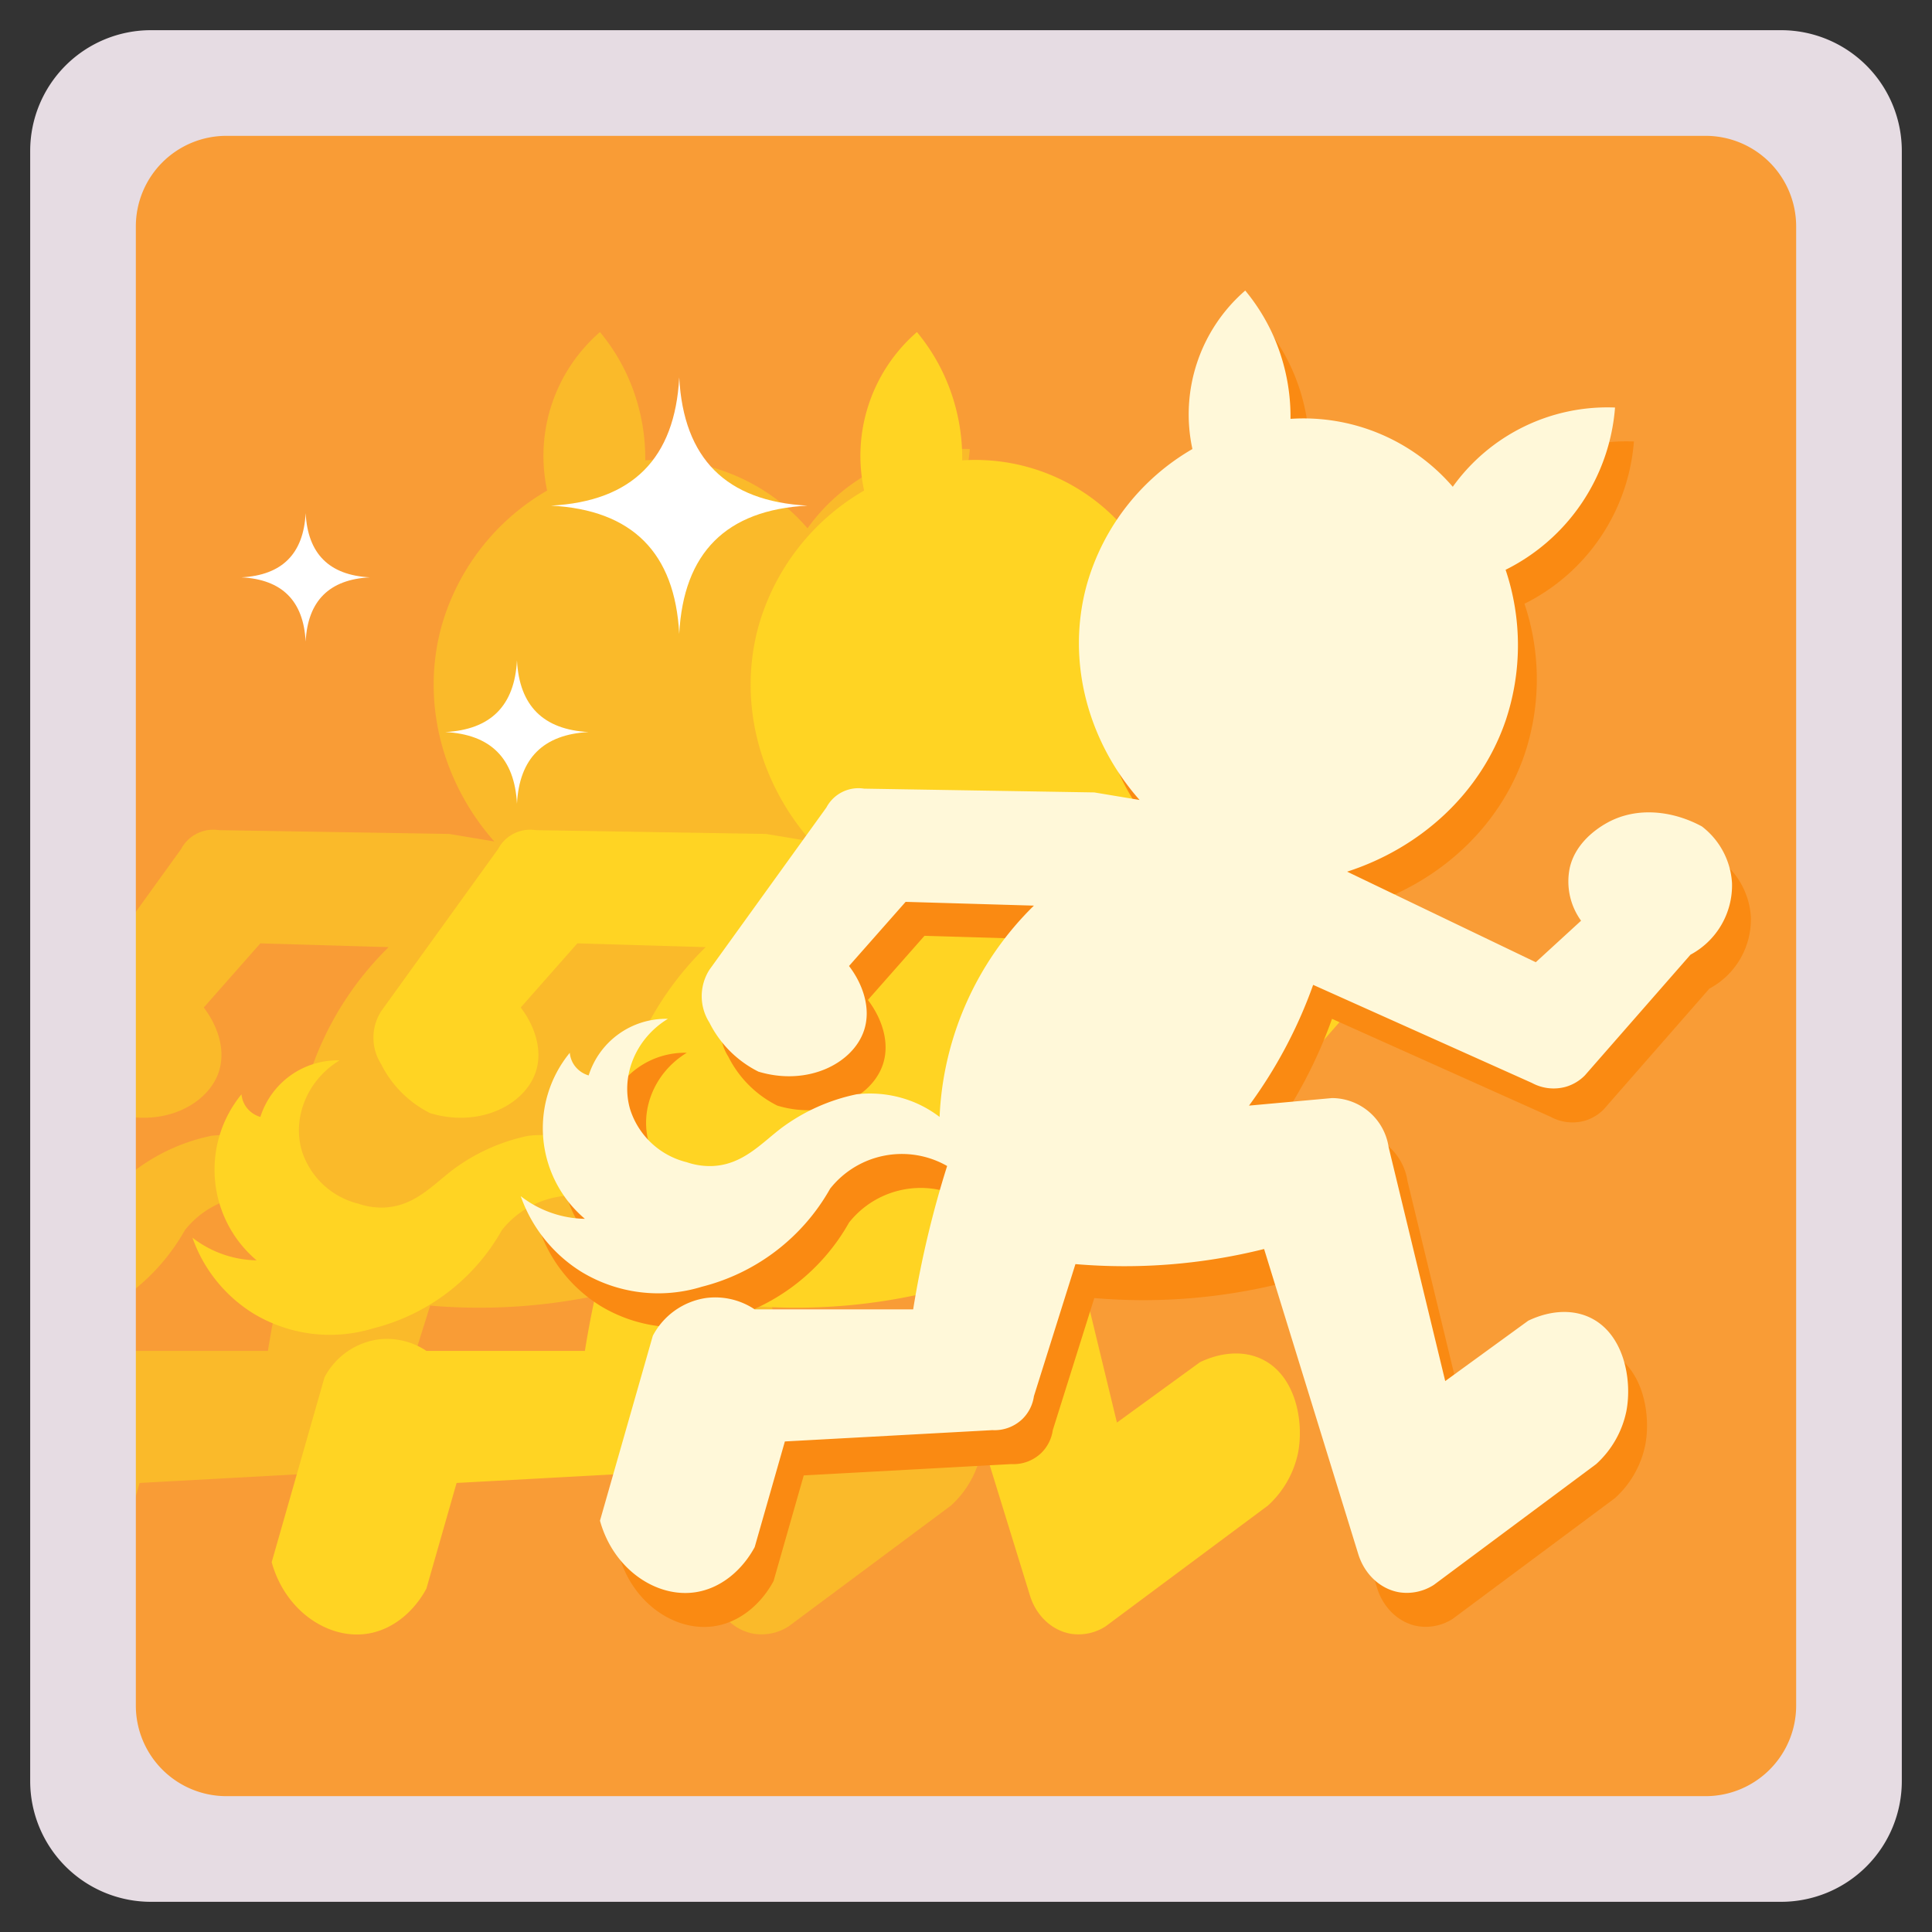 <svg data-name="buff/acceleration.svg" xmlns="http://www.w3.org/2000/svg" width="512" height="512"><rect width="100%" height="100%" fill="#333333" stroke="none"/><path style="fill:#f99c36" d="M33 33h446v446H33z"/><path d="m277 264-28 32a11.676 11.676 0 0 1-5 3 12.044 12.044 0 0 1-9-1l-58-26a124.851 124.851 0 0 1-17 32l22-2a15.25 15.25 0 0 1 15 13l15 62 22-16c5.053-2.422 10.91-3.245 16-1 9.326 4.114 11.629 16.59 10 25a25.984 25.984 0 0 1-8 14l-43 32a13.229 13.229 0 0 1-9 2c-4.95-.751-9.257-4.565-11-10l-25-81a152.555 152.555 0 0 1-50 4l-11 35a10.519 10.519 0 0 1-3 6 10.65 10.65 0 0 1-8 3l-55 3-7 24.5V358h41a263.143 263.143 0 0 1 4-20 263.991 263.991 0 0 1 5-18 24.226 24.226 0 0 0-31 6 54.33 54.33 0 0 1-15 17 54.079 54.079 0 0 1-4 2.684v-30.809c2.063-1.6 4-3.344 6-4.875a50.572 50.572 0 0 1 20-9 30.82 30.82 0 0 1 15 2 30.083 30.083 0 0 1 7 4 83.44 83.44 0 0 1 25-56l-34-1-15 17c3.5 4.572 5.947 11.028 4 17-2.859 8.77-14.868 14.946-28 11v-45.032L48 225a9.618 9.618 0 0 1 10-5l61 1 12 2c-13.621-15.4-19.562-36.73-14-57a60.644 60.644 0 0 1 28-36 43.43 43.43 0 0 1 14-42 52 52 0 0 1 7 11 52.949 52.949 0 0 1 5 23 52.2 52.2 0 0 1 43 18 50.416 50.416 0 0 1 43-21 52.54 52.54 0 0 1-29 43 62.79 62.79 0 0 1 0 40c-6.661 19.4-22.681 33.759-42 40l50 24 12-11a17.757 17.757 0 0 1-3-14c1.263-5.641 5.758-9.671 10-12 7.721-4.239 17.19-3.215 25 1a20.418 20.418 0 0 1 8 15 20.847 20.847 0 0 1-11 19z" style="fill-rule:evenodd;fill:#faba2a"/><path d="M215 223c-13.621-15.4-19.562-36.73-14-57a60.644 60.644 0 0 1 28-36 43.43 43.43 0 0 1 14-42 52 52 0 0 1 7 11 52.949 52.949 0 0 1 5 23 52.2 52.2 0 0 1 43 18 50.416 50.416 0 0 1 43-21 52.54 52.54 0 0 1-29 43 62.79 62.79 0 0 1 0 40c-6.661 19.4-22.681 33.759-42 40l50 24 12-11a17.757 17.757 0 0 1-3-14c1.263-5.641 5.758-9.671 10-12 7.721-4.239 17.19-3.215 25 1a20.418 20.418 0 0 1 8 15 20.847 20.847 0 0 1-11 19l-28 32a11.676 11.676 0 0 1-5 3 12.044 12.044 0 0 1-9-1l-58-26a124.851 124.851 0 0 1-17 32l22-2a15.25 15.25 0 0 1 15 13l15 62 22-16c5.053-2.422 10.91-3.245 16-1 9.326 4.114 11.629 16.59 10 25a25.984 25.984 0 0 1-8 14l-43 32a13.229 13.229 0 0 1-9 2c-4.95-.751-9.257-4.565-11-10l-25-81a152.555 152.555 0 0 1-50 4l-11 35a10.519 10.519 0 0 1-3 6 10.651 10.651 0 0 1-8 3l-55 3-8 28c-3.25 6.023-8.942 11.053-16 12-10.223 1.372-21.459-6.195-25-19l14-49a19.1 19.1 0 0 1 14-10 18.8 18.8 0 0 1 13 3h42a263.143 263.143 0 0 1 4-20 263.991 263.991 0 0 1 5-18 24.226 24.226 0 0 0-31 6 54.258 54.258 0 0 1-34 26 39.229 39.229 0 0 1-32-4 38.777 38.777 0 0 1-16-20 28.5 28.5 0 0 0 17 6 31.476 31.476 0 0 1-4-44 6.859 6.859 0 0 0 1 3 7.063 7.063 0 0 0 4 3 21.506 21.506 0 0 1 21-15c-8.68 5.287-12.567 15.313-10 24a20.981 20.981 0 0 0 15 14 18.758 18.758 0 0 0 7 1c7.858-.413 12.718-5.955 18-10a50.572 50.572 0 0 1 20-9 30.819 30.819 0 0 1 15 2 30.083 30.083 0 0 1 7 4 83.44 83.44 0 0 1 25-56l-34-1-15 17c3.5 4.572 5.947 11.028 4 17-2.859 8.77-14.868 14.946-28 11a29.069 29.069 0 0 1-13-13 13.038 13.038 0 0 1 0-14l31-43a9.618 9.618 0 0 1 10-5l61 1z" style="fill:#ffd423;fill-rule:evenodd"/><path d="M180 167.985Q178.3 135.7 146.015 134 178.3 132.3 180 100.015 181.7 132.3 213.985 134 181.7 135.7 180 167.985zM137 213q-.95-18.053-19-19 18.054-.95 19-19 .95 18.054 19 19-18.05.95-19 19zm-56-42.985Q80.149 153.851 63.985 153q16.164-.85 17.015-17.015.851 16.164 17.015 17.015-16.164.851-17.015 17.015z" style="fill:#fff;fill-rule:evenodd"/><path d="M307 221c-13.621-15.4-19.562-36.73-14-57a60.644 60.644 0 0 1 28-36 43.43 43.43 0 0 1 14-42 52 52 0 0 1 7 11 52.949 52.949 0 0 1 5 23 52.2 52.2 0 0 1 43 18 50.416 50.416 0 0 1 43-21 52.54 52.54 0 0 1-29 43 62.79 62.79 0 0 1 0 40c-6.661 19.4-22.681 33.759-42 40l50 24 12-11a17.757 17.757 0 0 1-3-14c1.263-5.641 5.758-9.671 10-12 7.721-4.239 17.19-3.215 25 1a20.418 20.418 0 0 1 8 15 20.847 20.847 0 0 1-11 19l-28 32a11.676 11.676 0 0 1-5 3 12.044 12.044 0 0 1-9-1l-58-26a124.851 124.851 0 0 1-17 32l22-2a15.25 15.25 0 0 1 15 13l15 62 22-16c5.053-2.422 10.91-3.245 16-1 9.326 4.114 11.629 16.59 10 25a25.984 25.984 0 0 1-8 14l-43 32a13.229 13.229 0 0 1-9 2c-4.95-.751-9.257-4.565-11-10l-25-81a152.555 152.555 0 0 1-50 4l-11 35a10.519 10.519 0 0 1-3 6 10.651 10.651 0 0 1-8 3l-55 3-8 28c-3.25 6.023-8.942 11.053-16 12-10.223 1.372-21.459-6.195-25-19l14-49a19.1 19.1 0 0 1 14-10 18.8 18.8 0 0 1 13 3h42a263.143 263.143 0 0 1 4-20 263.991 263.991 0 0 1 5-18 24.226 24.226 0 0 0-31 6 54.258 54.258 0 0 1-34 26 39.229 39.229 0 0 1-32-4 38.779 38.779 0 0 1-16-20 28.5 28.5 0 0 0 17 6 31.476 31.476 0 0 1-4-44 6.867 6.867 0 0 0 1 3 7.063 7.063 0 0 0 4 3 21.506 21.506 0 0 1 21-15c-8.68 5.287-12.567 15.313-10 24a20.98 20.98 0 0 0 15 14 18.76 18.76 0 0 0 7 1c7.858-.413 12.718-5.955 18-10a50.572 50.572 0 0 1 20-9 30.819 30.819 0 0 1 15 2 30.083 30.083 0 0 1 7 4 83.44 83.44 0 0 1 25-56l-34-1-15 17c3.5 4.572 5.947 11.028 4 17-2.859 8.77-14.868 14.946-28 11a29.069 29.069 0 0 1-13-13 13.038 13.038 0 0 1 0-14l31-43a9.618 9.618 0 0 1 10-5l61 1z" style="fill:#fa8a12;fill-rule:evenodd"/><path d="M302 212c-13.621-15.4-19.562-36.73-14-57a60.644 60.644 0 0 1 28-36 43.43 43.43 0 0 1 14-42 52 52 0 0 1 7 11 52.949 52.949 0 0 1 5 23 52.2 52.2 0 0 1 43 18 50.416 50.416 0 0 1 43-21 52.54 52.54 0 0 1-29 43 62.79 62.79 0 0 1 0 40c-6.661 19.4-22.681 33.759-42 40l50 24 12-11a17.757 17.757 0 0 1-3-14c1.263-5.641 5.758-9.671 10-12 7.721-4.239 17.19-3.215 25 1a20.418 20.418 0 0 1 8 15 20.847 20.847 0 0 1-11 19l-28 32a11.676 11.676 0 0 1-5 3 12.044 12.044 0 0 1-9-1l-58-26a124.851 124.851 0 0 1-17 32l22-2a15.25 15.25 0 0 1 15 13l15 62 22-16c5.053-2.422 10.91-3.245 16-1 9.326 4.114 11.629 16.59 10 25a25.984 25.984 0 0 1-8 14l-43 32a13.229 13.229 0 0 1-9 2c-4.95-.751-9.257-4.565-11-10l-25-81a152.555 152.555 0 0 1-50 4l-11 35a10.519 10.519 0 0 1-3 6 10.651 10.651 0 0 1-8 3l-55 3-8 28c-3.25 6.023-8.942 11.053-16 12-10.223 1.372-21.459-6.195-25-19l14-49a19.1 19.1 0 0 1 14-10 18.8 18.8 0 0 1 13 3h42a263.143 263.143 0 0 1 4-20 263.991 263.991 0 0 1 5-18 24.226 24.226 0 0 0-31 6 54.258 54.258 0 0 1-34 26 39.229 39.229 0 0 1-32-4 38.779 38.779 0 0 1-16-20 28.5 28.5 0 0 0 17 6 31.476 31.476 0 0 1-4-44 6.867 6.867 0 0 0 1 3 7.063 7.063 0 0 0 4 3 21.506 21.506 0 0 1 21-15c-8.68 5.287-12.567 15.313-10 24a20.98 20.98 0 0 0 15 14 18.76 18.76 0 0 0 7 1c7.858-.413 12.718-5.955 18-10a50.572 50.572 0 0 1 20-9 30.819 30.819 0 0 1 15 2 30.083 30.083 0 0 1 7 4 83.44 83.44 0 0 1 25-56l-34-1-15 17c3.5 4.572 5.947 11.028 4 17-2.859 8.77-14.868 14.946-28 11a29.069 29.069 0 0 1-13-13 13.038 13.038 0 0 1 0-14l31-43a9.618 9.618 0 0 1 10-5l61 1z" style="fill:#fff8d9;fill-rule:evenodd"/><path d="M40 8h432a32 32 0 0 1 32 32v432a32 32 0 0 1-32 32H40a32 32 0 0 1-32-32V40A32 32 0 0 1 40 8zm20 28h392a24 24 0 0 1 24 24v392a24 24 0 0 1-24 24H60a24 24 0 0 1-24-24V60a24 24 0 0 1 24-24z" style="fill:#e6dce3;fill-rule:evenodd"/></svg>